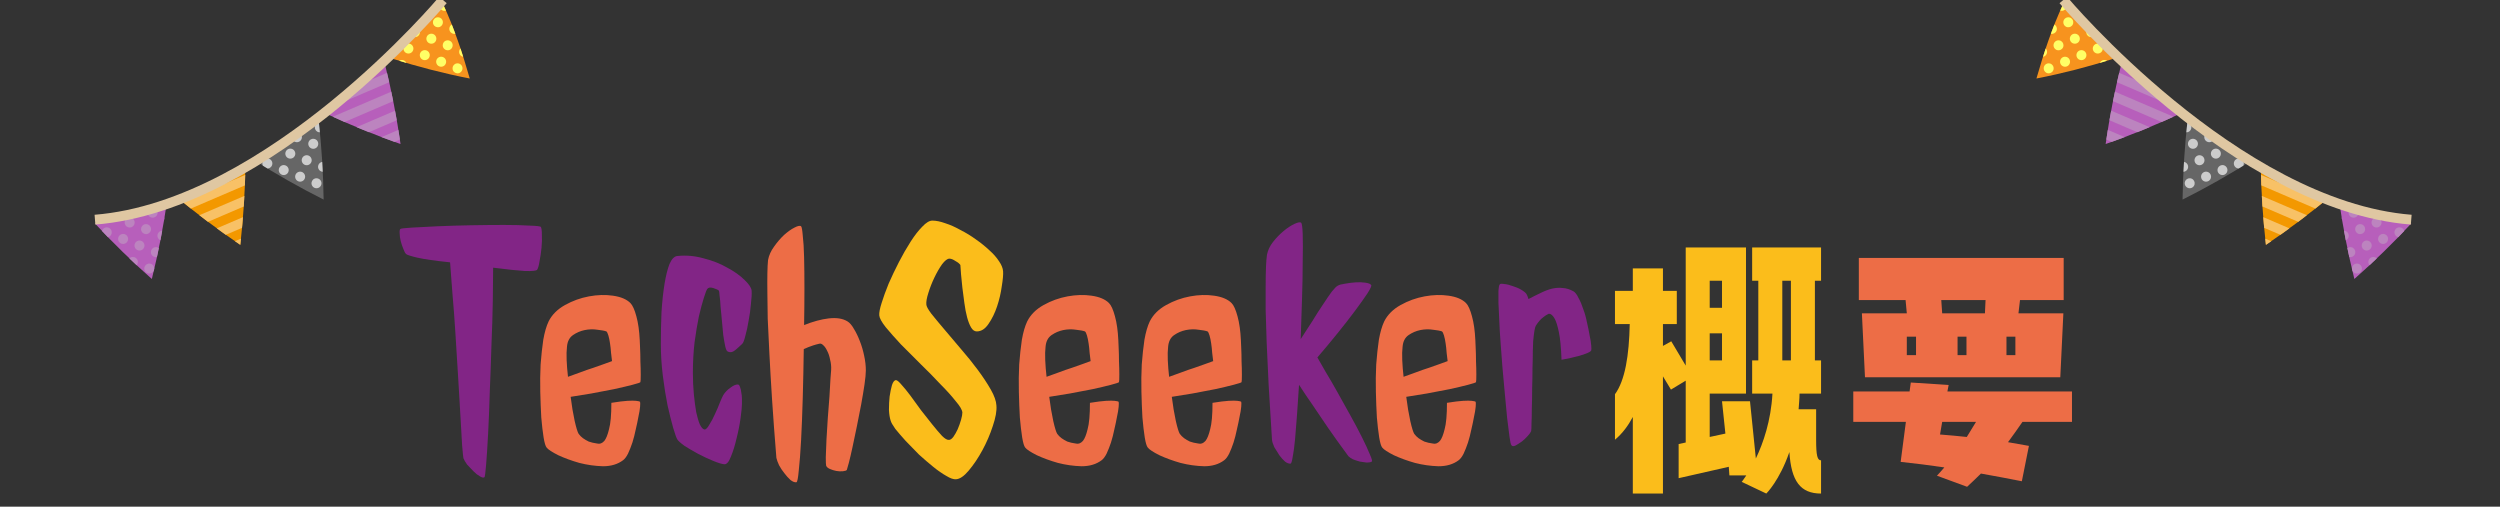 <svg width="375" height="76" viewBox="0 0 375 76" fill="none" xmlns="http://www.w3.org/2000/svg">
<rect x="0" y="0" width="375" height="76" fill="#333333" stroke="none"/>
<g clip-path="url(#clip0_493_660)">
<path d="M279.285 46.997H286.021L285.837 45.013H278.824V38.692H309.552V45.013H303L302.769 46.997H309.505L309.044 56.593H279.747L279.285 46.997ZM291.327 46.997H297.74L297.833 45.013H291.189L291.327 46.997ZM286.021 53.271H287.405V50.503H286.021V53.271ZM293.634 53.271H294.972V50.503H293.634V53.271ZM300.97 53.271H302.308V50.503H300.97V53.271ZM310.797 58.716V63.283H303.369C302.677 64.298 301.939 65.313 301.201 66.328L304.338 66.882L303.277 72.188C301.339 71.819 299.309 71.403 297.141 71.034C296.448 71.726 295.756 72.372 295.064 73.018L290.543 71.357C290.912 70.942 291.281 70.573 291.65 70.112C289.482 69.789 287.267 69.512 285.099 69.281L285.883 63.283H277.993V58.716H286.437L286.621 57.378L292.296 57.747L292.112 58.716H310.797ZM295.018 65.544C295.48 64.76 295.941 64.022 296.402 63.283H291.327L291.004 65.175C292.296 65.267 293.634 65.406 295.018 65.544Z" fill="#ED6D46"/>
<path d="M263.746 42.106H262.823V37.123H273.158V42.106H272.235V54.056H273.158V59.039H269.928C269.928 59.869 269.836 60.654 269.79 61.392H272.42V65.959C272.42 68.359 272.604 69.05 273.158 69.05V74.033C270.067 74.033 268.683 72.188 268.406 67.805C266.929 72.096 264.946 74.033 264.946 74.033L261.255 72.28C261.255 72.28 261.531 71.957 261.947 71.311H259.409L259.317 70.019L251.796 71.727V66.605L252.858 66.375V57.101L250.643 58.439L249.443 56.455V74.033H244.922V62.545C244.23 63.837 243.399 64.99 242.246 65.959V59.131C243.768 57.055 244.368 53.272 244.46 48.612H242.246V43.629H244.922V40.261H249.443V43.629H251.52V48.612H249.443V51.887L250.689 51.195L252.858 54.84V37.123H261.9V59.039H256.456V65.544L258.809 65.037L258.302 60.192H262.5L263.377 68.774C264.484 66.467 265.638 63.145 265.868 59.039H262.823V54.056H263.746V42.106ZM258.302 42.106H256.456V46.166H258.302V42.106ZM268.637 42.106H267.345V54.056H268.637V42.106ZM258.302 49.996H256.456V54.056H258.302V49.996Z" fill="#FBBD1B"/>
<path d="M236.031 43.704C236.298 43.871 236.548 44.205 236.782 44.705C237.049 45.173 237.282 45.723 237.483 46.358C237.716 46.958 237.9 47.609 238.033 48.31C238.2 49.011 238.334 49.662 238.434 50.262C238.567 50.863 238.651 51.38 238.684 51.814C238.718 52.215 238.718 52.465 238.684 52.565C238.617 52.699 238.417 52.832 238.083 52.966C237.783 53.099 237.333 53.249 236.732 53.416C236.131 53.583 235.297 53.767 234.229 53.967C234.162 52.131 234.028 50.746 233.828 49.812C233.628 48.844 233.411 48.16 233.177 47.759C232.91 47.292 232.627 47.058 232.326 47.058C232.026 47.192 231.759 47.359 231.525 47.559C231.292 47.726 231.091 47.909 230.925 48.11C230.724 48.343 230.541 48.594 230.374 48.861C230.307 48.961 230.24 49.194 230.174 49.562C230.107 49.929 230.04 50.479 229.973 51.214C229.973 51.447 229.957 51.931 229.923 52.665C229.923 53.4 229.907 54.251 229.873 55.219C229.873 56.186 229.857 57.204 229.823 58.272C229.823 59.34 229.806 60.342 229.773 61.276C229.773 62.177 229.756 62.945 229.723 63.579C229.723 64.213 229.706 64.58 229.673 64.68C229.606 64.847 229.439 65.081 229.172 65.381C228.905 65.682 228.605 65.965 228.271 66.232C227.937 66.466 227.62 66.666 227.32 66.833C227.02 66.967 226.819 66.95 226.719 66.783C226.619 66.683 226.519 66.249 226.419 65.481C226.319 64.714 226.202 63.779 226.068 62.678C225.968 61.543 225.852 60.308 225.718 58.973C225.585 57.638 225.468 56.353 225.368 55.118C225.267 53.884 225.184 52.782 225.117 51.814C225.051 50.813 225 50.096 224.967 49.662C224.934 49.028 224.9 48.327 224.867 47.559C224.834 46.791 224.8 46.074 224.767 45.406C224.767 44.705 224.767 44.105 224.767 43.604C224.8 43.07 224.867 42.753 224.967 42.653C225.034 42.553 225.251 42.536 225.618 42.603C226.018 42.636 226.436 42.736 226.869 42.903C227.337 43.037 227.771 43.22 228.171 43.454C228.572 43.688 228.839 43.904 228.972 44.105C229.072 44.272 229.172 44.522 229.272 44.856C229.907 44.522 230.507 44.221 231.075 43.955C231.675 43.654 232.243 43.437 232.777 43.304C233.344 43.17 233.895 43.137 234.429 43.203C234.963 43.237 235.497 43.404 236.031 43.704Z" fill="#822586"/>
<path d="M210.537 56.52C211.071 56.32 211.672 56.103 212.339 55.869C213.04 55.602 213.708 55.369 214.342 55.169C214.976 54.935 215.543 54.735 216.044 54.568C216.545 54.401 216.912 54.267 217.145 54.167C217.112 53.8 217.062 53.383 216.995 52.916C216.962 52.415 216.912 51.948 216.845 51.514C216.778 51.047 216.695 50.646 216.595 50.312C216.495 49.979 216.394 49.779 216.294 49.712C216.027 49.612 215.577 49.528 214.943 49.461C214.342 49.361 213.708 49.378 213.04 49.511C212.406 49.645 211.822 49.895 211.288 50.262C210.754 50.63 210.454 51.214 210.387 52.015C210.32 52.549 210.303 53.216 210.337 54.017C210.37 54.818 210.437 55.653 210.537 56.52ZM221.401 57.321C221.367 57.388 220.967 57.522 220.199 57.722C219.432 57.922 218.514 58.139 217.446 58.373C216.378 58.573 215.243 58.79 214.041 59.023C212.84 59.224 211.805 59.391 210.938 59.524C211.104 60.859 211.305 62.06 211.538 63.129C211.772 64.163 211.972 64.814 212.139 65.081C212.306 65.314 212.523 65.531 212.79 65.732C213.024 65.899 213.307 66.066 213.641 66.232C214.008 66.366 214.442 66.466 214.943 66.533C215.31 66.633 215.66 66.499 215.994 66.132C216.261 65.799 216.495 65.214 216.695 64.38C216.928 63.546 217.045 62.227 217.045 60.425C218.08 60.258 218.881 60.158 219.448 60.125C220.049 60.091 220.483 60.091 220.75 60.125C221.084 60.158 221.284 60.208 221.351 60.275C221.384 60.375 221.384 60.625 221.351 61.026C221.317 61.426 221.234 61.927 221.1 62.528C221 63.095 220.867 63.729 220.7 64.43C220.566 65.098 220.399 65.748 220.199 66.382C219.999 66.983 219.782 67.534 219.548 68.035C219.315 68.502 219.064 68.836 218.797 69.036C217.996 69.637 216.995 69.937 215.794 69.937C214.592 69.904 213.407 69.737 212.239 69.436C211.071 69.103 210.02 68.719 209.085 68.285C208.151 67.818 207.567 67.434 207.333 67.133C207.166 66.933 207.016 66.433 206.883 65.632C206.749 64.797 206.632 63.796 206.532 62.628C206.465 61.46 206.415 60.175 206.382 58.773C206.349 57.371 206.365 56.003 206.432 54.668C206.532 53.333 206.666 52.098 206.832 50.963C207.033 49.828 207.3 48.911 207.633 48.21C208.134 47.209 208.952 46.391 210.087 45.757C211.221 45.123 212.423 44.689 213.691 44.455C214.959 44.221 216.161 44.188 217.296 44.355C218.464 44.522 219.331 44.889 219.899 45.456C220.233 45.79 220.533 46.458 220.8 47.459C221.067 48.427 221.234 49.612 221.301 51.013C221.301 51.147 221.317 51.531 221.351 52.165C221.384 52.799 221.401 53.483 221.401 54.217C221.434 54.918 221.451 55.586 221.451 56.22C221.451 56.854 221.434 57.221 221.401 57.321Z" fill="#ED6D46"/>
<path d="M197.609 53.617C197.876 54.084 198.276 54.785 198.81 55.719C199.378 56.654 199.978 57.688 200.613 58.823C201.247 59.958 201.898 61.126 202.565 62.327C203.233 63.529 203.817 64.63 204.317 65.632C204.818 66.633 205.202 67.467 205.469 68.135C205.769 68.802 205.869 69.169 205.769 69.236C205.602 69.336 205.352 69.386 205.018 69.386C204.684 69.353 204.334 69.303 203.967 69.236C203.6 69.136 203.249 69.019 202.915 68.886C202.615 68.719 202.398 68.569 202.265 68.435C201.13 66.9 200.112 65.481 199.211 64.18C198.343 62.878 197.575 61.743 196.908 60.776C196.14 59.674 195.456 58.656 194.855 57.722C194.755 59.29 194.655 60.776 194.555 62.177C194.455 63.579 194.355 64.831 194.255 65.932C194.154 67 194.038 67.868 193.904 68.535C193.804 69.169 193.704 69.503 193.604 69.536C193.337 69.57 193.053 69.47 192.753 69.236C192.452 68.969 192.169 68.652 191.902 68.285C191.635 67.884 191.384 67.484 191.151 67.083C190.95 66.65 190.834 66.282 190.8 65.982C190.6 62.945 190.433 60.225 190.3 57.822C190.2 55.385 190.099 53.233 189.999 51.364C189.933 49.495 189.882 47.876 189.849 46.508C189.849 45.106 189.849 43.921 189.849 42.953C189.849 40.65 189.916 39.065 190.049 38.197C190.183 37.53 190.483 36.896 190.951 36.295C191.451 35.661 191.985 35.11 192.552 34.643C193.12 34.176 193.654 33.825 194.154 33.592C194.655 33.358 194.989 33.291 195.156 33.391C195.289 33.491 195.373 34.075 195.406 35.143C195.439 36.211 195.439 37.58 195.406 39.249C195.406 40.884 195.373 42.72 195.306 44.755C195.239 46.791 195.172 48.827 195.106 50.863C195.706 49.962 196.291 49.061 196.858 48.16C197.425 47.225 197.959 46.391 198.46 45.657C198.96 44.889 199.394 44.255 199.762 43.754C200.162 43.254 200.462 42.953 200.663 42.853C200.896 42.72 201.263 42.619 201.764 42.553C202.298 42.453 202.832 42.386 203.366 42.352C203.9 42.319 204.384 42.336 204.818 42.403C205.285 42.469 205.569 42.586 205.669 42.753C205.769 42.853 205.585 43.27 205.118 44.005C204.651 44.705 204.034 45.573 203.266 46.608C202.498 47.642 201.614 48.777 200.613 50.012C199.611 51.247 198.61 52.448 197.609 53.617Z" fill="#822586"/>
<path d="M175.369 56.52C175.903 56.32 176.504 56.103 177.171 55.869C177.872 55.602 178.54 55.369 179.174 55.169C179.808 54.935 180.375 54.735 180.876 54.568C181.377 54.401 181.744 54.267 181.977 54.167C181.944 53.8 181.894 53.383 181.827 52.916C181.794 52.415 181.744 51.948 181.677 51.514C181.61 51.047 181.527 50.646 181.427 50.312C181.327 49.979 181.226 49.779 181.126 49.712C180.859 49.612 180.409 49.528 179.775 49.461C179.174 49.361 178.54 49.378 177.872 49.511C177.238 49.645 176.654 49.895 176.12 50.262C175.586 50.63 175.286 51.214 175.219 52.015C175.152 52.549 175.136 53.216 175.169 54.017C175.202 54.818 175.269 55.653 175.369 56.52ZM186.233 57.321C186.199 57.388 185.799 57.522 185.031 57.722C184.264 57.922 183.346 58.139 182.278 58.373C181.21 58.573 180.075 58.79 178.874 59.023C177.672 59.224 176.637 59.391 175.77 59.524C175.937 60.859 176.137 62.06 176.37 63.129C176.604 64.163 176.804 64.814 176.971 65.081C177.138 65.314 177.355 65.531 177.622 65.732C177.856 65.899 178.139 66.066 178.473 66.232C178.84 66.366 179.274 66.466 179.775 66.533C180.142 66.633 180.492 66.499 180.826 66.132C181.093 65.799 181.327 65.214 181.527 64.38C181.76 63.546 181.877 62.227 181.877 60.425C182.912 60.258 183.713 60.158 184.28 60.125C184.881 60.091 185.315 60.091 185.582 60.125C185.916 60.158 186.116 60.208 186.183 60.275C186.216 60.375 186.216 60.625 186.183 61.026C186.149 61.426 186.066 61.927 185.932 62.528C185.832 63.095 185.699 63.729 185.532 64.43C185.398 65.098 185.231 65.748 185.031 66.382C184.831 66.983 184.614 67.534 184.38 68.035C184.147 68.502 183.896 68.836 183.629 69.036C182.828 69.637 181.827 69.937 180.626 69.937C179.424 69.904 178.239 69.737 177.071 69.436C175.903 69.103 174.852 68.719 173.917 68.285C172.983 67.818 172.399 67.434 172.165 67.133C171.998 66.933 171.848 66.433 171.715 65.632C171.581 64.797 171.464 63.796 171.364 62.628C171.297 61.46 171.247 60.175 171.214 58.773C171.181 57.371 171.197 56.003 171.264 54.668C171.364 53.333 171.498 52.098 171.665 50.963C171.865 49.828 172.132 48.911 172.466 48.21C172.966 47.209 173.784 46.391 174.919 45.757C176.053 45.123 177.255 44.689 178.523 44.455C179.791 44.221 180.993 44.188 182.128 44.355C183.296 44.522 184.163 44.889 184.731 45.456C185.065 45.79 185.365 46.458 185.632 47.459C185.899 48.427 186.066 49.612 186.133 51.013C186.133 51.147 186.149 51.531 186.183 52.165C186.216 52.799 186.233 53.483 186.233 54.217C186.266 54.918 186.283 55.586 186.283 56.22C186.283 56.854 186.266 57.221 186.233 57.321Z" fill="#ED6D46"/>
<path d="M156.984 56.52C157.518 56.32 158.119 56.103 158.786 55.869C159.487 55.602 160.155 55.369 160.789 55.169C161.423 54.935 161.99 54.735 162.491 54.568C162.992 54.401 163.359 54.267 163.592 54.167C163.559 53.8 163.509 53.383 163.442 52.916C163.409 52.415 163.359 51.948 163.292 51.514C163.225 51.047 163.142 50.646 163.042 50.312C162.942 49.979 162.841 49.779 162.741 49.712C162.474 49.612 162.024 49.528 161.39 49.461C160.789 49.361 160.155 49.378 159.487 49.511C158.853 49.645 158.269 49.895 157.735 50.262C157.201 50.63 156.901 51.214 156.834 52.015C156.767 52.549 156.751 53.216 156.784 54.017C156.817 54.818 156.884 55.653 156.984 56.52ZM167.848 57.321C167.814 57.388 167.414 57.522 166.646 57.722C165.879 57.922 164.961 58.139 163.893 58.373C162.825 58.573 161.69 58.79 160.489 59.023C159.287 59.224 158.252 59.391 157.385 59.524C157.552 60.859 157.752 62.06 157.985 63.129C158.219 64.163 158.419 64.814 158.586 65.081C158.753 65.314 158.97 65.531 159.237 65.732C159.471 65.899 159.754 66.066 160.088 66.232C160.455 66.366 160.889 66.466 161.39 66.533C161.757 66.633 162.107 66.499 162.441 66.132C162.708 65.799 162.942 65.214 163.142 64.38C163.375 63.546 163.492 62.227 163.492 60.425C164.527 60.258 165.328 60.158 165.895 60.125C166.496 60.091 166.93 60.091 167.197 60.125C167.531 60.158 167.731 60.208 167.798 60.275C167.831 60.375 167.831 60.625 167.798 61.026C167.764 61.426 167.681 61.927 167.547 62.528C167.447 63.095 167.314 63.729 167.147 64.43C167.013 65.098 166.846 65.748 166.646 66.382C166.446 66.983 166.229 67.534 165.995 68.035C165.762 68.502 165.511 68.836 165.244 69.036C164.443 69.637 163.442 69.937 162.241 69.937C161.039 69.904 159.854 69.737 158.686 69.436C157.518 69.103 156.467 68.719 155.532 68.285C154.598 67.818 154.014 67.434 153.78 67.133C153.613 66.933 153.463 66.433 153.33 65.632C153.196 64.797 153.079 63.796 152.979 62.628C152.912 61.46 152.862 60.175 152.829 58.773C152.796 57.371 152.812 56.003 152.879 54.668C152.979 53.333 153.113 52.098 153.28 50.963C153.48 49.828 153.747 48.911 154.081 48.21C154.581 47.209 155.399 46.391 156.534 45.757C157.668 45.123 158.87 44.689 160.138 44.455C161.406 44.221 162.608 44.188 163.743 44.355C164.911 44.522 165.778 44.889 166.346 45.456C166.68 45.79 166.98 46.458 167.247 47.459C167.514 48.427 167.681 49.612 167.748 51.013C167.748 51.147 167.764 51.531 167.798 52.165C167.831 52.799 167.848 53.483 167.848 54.217C167.881 54.918 167.898 55.586 167.898 56.22C167.898 56.854 167.881 57.221 167.848 57.321Z" fill="#ED6D46"/>
<path d="M150.464 40.7C150.497 41.201 150.431 41.952 150.264 42.953C150.13 43.954 149.897 44.956 149.563 45.957C149.229 46.958 148.795 47.843 148.261 48.61C147.761 49.344 147.177 49.712 146.509 49.712C146.175 49.712 145.892 49.511 145.658 49.111C145.424 48.71 145.224 48.193 145.057 47.559C144.89 46.925 144.757 46.224 144.657 45.456C144.557 44.655 144.457 43.888 144.356 43.153C144.29 42.419 144.223 41.752 144.156 41.151C144.123 40.517 144.089 40.05 144.056 39.749C143.923 39.549 143.672 39.349 143.305 39.148C142.971 38.915 142.671 38.798 142.404 38.798C142.104 38.798 141.736 39.082 141.303 39.649C140.902 40.216 140.518 40.884 140.151 41.651C139.784 42.419 139.484 43.187 139.25 43.954C139.016 44.689 138.916 45.256 138.95 45.657C138.95 45.923 139.2 46.391 139.701 47.058C140.235 47.726 140.885 48.51 141.653 49.411C142.421 50.312 143.255 51.297 144.156 52.365C145.057 53.4 145.892 54.434 146.659 55.469C147.427 56.503 148.078 57.488 148.612 58.422C149.146 59.357 149.429 60.158 149.463 60.825C149.53 61.627 149.346 62.661 148.912 63.929C148.512 65.164 147.994 66.366 147.36 67.534C146.726 68.702 146.042 69.72 145.308 70.588C144.607 71.422 143.973 71.856 143.405 71.889C143.038 71.923 142.554 71.756 141.953 71.389C141.353 71.055 140.702 70.604 140.001 70.037C139.3 69.47 138.583 68.852 137.848 68.185C137.147 67.484 136.48 66.8 135.846 66.132C135.245 65.465 134.728 64.864 134.294 64.33C133.893 63.763 133.66 63.345 133.593 63.078C133.459 62.678 133.376 62.144 133.343 61.476C133.343 60.775 133.376 60.108 133.443 59.474C133.543 58.806 133.66 58.239 133.793 57.772C133.96 57.271 134.16 57.021 134.394 57.021C134.561 57.021 134.828 57.238 135.195 57.672C135.595 58.105 136.046 58.656 136.547 59.324C137.047 59.991 137.581 60.725 138.149 61.526C138.749 62.294 139.317 63.011 139.851 63.679C140.385 64.347 140.869 64.914 141.303 65.381C141.736 65.815 142.087 66.015 142.354 65.982C142.554 65.982 142.771 65.832 143.005 65.531C143.238 65.198 143.455 64.814 143.656 64.38C143.856 63.913 144.023 63.445 144.156 62.978C144.29 62.511 144.356 62.144 144.356 61.877C144.323 61.476 143.989 60.909 143.355 60.175C142.754 59.407 141.987 58.556 141.052 57.621C140.151 56.654 139.167 55.652 138.099 54.618C137.064 53.583 136.079 52.599 135.145 51.664C134.244 50.696 133.476 49.828 132.842 49.061C132.241 48.293 131.924 47.709 131.891 47.309C131.857 46.908 131.974 46.291 132.241 45.456C132.508 44.589 132.859 43.621 133.293 42.553C133.76 41.485 134.277 40.4 134.845 39.299C135.412 38.197 135.996 37.179 136.597 36.245C137.197 35.31 137.782 34.559 138.349 33.992C138.916 33.391 139.417 33.091 139.851 33.091C140.418 33.091 141.069 33.224 141.803 33.491C142.537 33.725 143.288 34.059 144.056 34.493C144.857 34.893 145.625 35.36 146.359 35.894C147.127 36.428 147.811 36.979 148.411 37.546C149.012 38.08 149.496 38.631 149.863 39.199C150.23 39.733 150.431 40.233 150.464 40.7Z" fill="#FBBD1B"/>
<path d="M127.123 48.21C127.456 48.41 127.774 48.777 128.074 49.311C128.408 49.845 128.708 50.463 128.975 51.163C129.242 51.831 129.459 52.565 129.626 53.366C129.793 54.134 129.876 54.868 129.876 55.569C129.876 56.036 129.809 56.737 129.676 57.672C129.542 58.573 129.376 59.574 129.175 60.675C128.975 61.743 128.758 62.845 128.524 63.98C128.291 65.114 128.074 66.149 127.874 67.083C127.673 68.018 127.49 68.802 127.323 69.436C127.156 70.07 127.056 70.421 127.023 70.488C126.956 70.588 126.756 70.654 126.422 70.688C126.121 70.721 125.788 70.705 125.421 70.638C125.087 70.571 124.77 70.471 124.469 70.338C124.169 70.204 123.985 70.037 123.919 69.837C123.885 69.703 123.869 69.286 123.869 68.585C123.902 67.851 123.935 66.983 123.969 65.982C124.036 64.981 124.102 63.896 124.169 62.728C124.269 61.56 124.353 60.475 124.419 59.474C124.486 58.439 124.536 57.555 124.57 56.821C124.636 56.086 124.67 55.652 124.67 55.519C124.703 54.985 124.653 54.468 124.519 53.967C124.419 53.433 124.269 52.982 124.069 52.615C123.902 52.248 123.702 51.965 123.468 51.764C123.268 51.564 123.068 51.497 122.867 51.564C122.567 51.631 122.267 51.714 121.966 51.814C121.699 51.914 121.466 51.998 121.265 52.065C120.998 52.165 120.765 52.265 120.565 52.365C120.531 54.835 120.481 57.255 120.414 59.624C120.348 61.994 120.264 64.13 120.164 66.032C120.064 67.901 119.947 69.42 119.814 70.588C119.713 71.722 119.597 72.307 119.463 72.34C119.196 72.373 118.896 72.257 118.562 71.99C118.262 71.722 117.961 71.389 117.661 70.988C117.361 70.621 117.094 70.221 116.86 69.787C116.66 69.353 116.526 68.986 116.459 68.685C116.192 65.415 115.975 62.494 115.809 59.925C115.642 57.321 115.508 55.018 115.408 53.016C115.308 51.013 115.225 49.278 115.158 47.809C115.124 46.341 115.108 45.089 115.108 44.055C115.074 41.618 115.108 39.933 115.208 38.998C115.341 38.297 115.642 37.63 116.109 36.996C116.576 36.328 117.077 35.744 117.611 35.244C118.178 34.743 118.696 34.376 119.163 34.142C119.663 33.875 119.997 33.809 120.164 33.942C120.264 34.042 120.348 34.509 120.414 35.344C120.514 36.145 120.581 37.229 120.615 38.598C120.648 39.933 120.665 41.485 120.665 43.254C120.665 44.989 120.648 46.825 120.615 48.761C121.95 48.227 123.184 47.893 124.319 47.759C125.487 47.626 126.422 47.776 127.123 48.21Z" fill="#ED6D46"/>
<path d="M107.837 43.604C107.703 43.471 107.419 43.337 106.986 43.204C106.552 43.07 106.251 43.12 106.084 43.354C105.984 43.487 105.817 43.921 105.584 44.656C105.35 45.39 105.1 46.324 104.833 47.459C104.599 48.594 104.382 49.895 104.182 51.364C104.015 52.832 103.932 54.351 103.932 55.919C103.932 57.054 103.982 58.139 104.082 59.174C104.182 60.175 104.299 61.059 104.432 61.827C104.599 62.594 104.783 63.212 104.983 63.679C105.217 64.147 105.45 64.397 105.684 64.43C105.884 64.43 106.118 64.197 106.385 63.729C106.685 63.262 106.969 62.728 107.236 62.127C107.536 61.493 107.787 60.909 107.987 60.375C108.22 59.808 108.387 59.441 108.487 59.274C108.754 58.84 109.105 58.473 109.539 58.172C109.973 57.839 110.34 57.672 110.64 57.672C110.807 57.672 110.924 57.788 110.991 58.022C111.091 58.256 111.157 58.539 111.191 58.873C111.258 59.174 111.291 59.491 111.291 59.824C111.291 60.158 111.291 60.425 111.291 60.625C111.291 60.992 111.224 61.677 111.091 62.678C110.957 63.679 110.757 64.697 110.49 65.732C110.256 66.766 109.973 67.684 109.639 68.485C109.338 69.286 109.005 69.67 108.638 69.637C108.27 69.603 107.72 69.436 106.986 69.136C106.251 68.836 105.5 68.485 104.733 68.085C103.998 67.684 103.314 67.284 102.68 66.883C102.079 66.449 101.712 66.116 101.579 65.882C101.445 65.648 101.245 65.081 100.978 64.18C100.711 63.245 100.427 62.111 100.127 60.776C99.86 59.441 99.626 57.972 99.426 56.37C99.226 54.768 99.126 53.166 99.126 51.564C99.126 49.962 99.159 48.377 99.226 46.808C99.326 45.239 99.476 43.838 99.676 42.603C99.877 41.368 100.127 40.367 100.427 39.599C100.761 38.831 101.162 38.431 101.629 38.398C102.93 38.264 104.232 38.381 105.534 38.748C106.869 39.082 108.054 39.549 109.088 40.15C110.156 40.717 111.024 41.335 111.691 42.002C112.359 42.636 112.709 43.17 112.743 43.604C112.776 44.071 112.743 44.722 112.643 45.557C112.576 46.391 112.459 47.242 112.292 48.11C112.159 48.944 111.992 49.712 111.792 50.413C111.625 51.08 111.474 51.464 111.341 51.564C111.041 51.864 110.69 52.181 110.29 52.515C109.889 52.849 109.505 52.916 109.138 52.715C109.005 52.649 108.888 52.398 108.788 51.965C108.688 51.497 108.588 50.93 108.487 50.263C108.421 49.595 108.354 48.877 108.287 48.11C108.22 47.342 108.154 46.641 108.087 46.007C108.054 45.34 108.003 44.789 107.937 44.355C107.903 43.888 107.87 43.638 107.837 43.604Z" fill="#822586"/>
<path d="M85.197 56.52C85.731 56.32 86.331 56.103 86.999 55.869C87.7 55.602 88.367 55.369 89.001 55.169C89.635 54.935 90.203 54.735 90.703 54.568C91.204 54.401 91.571 54.267 91.805 54.167C91.771 53.8 91.721 53.383 91.655 52.916C91.621 52.415 91.571 51.948 91.504 51.514C91.438 51.047 91.354 50.646 91.254 50.312C91.154 49.979 91.054 49.779 90.954 49.712C90.687 49.612 90.236 49.528 89.602 49.461C89.001 49.361 88.367 49.378 87.7 49.511C87.066 49.645 86.481 49.895 85.948 50.262C85.413 50.63 85.113 51.214 85.046 52.015C84.98 52.549 84.963 53.216 84.996 54.017C85.03 54.818 85.096 55.653 85.197 56.52ZM96.06 57.321C96.027 57.388 95.626 57.522 94.859 57.722C94.091 57.922 93.173 58.139 92.105 58.373C91.037 58.573 89.902 58.79 88.701 59.023C87.499 59.224 86.465 59.391 85.597 59.524C85.764 60.859 85.964 62.06 86.198 63.129C86.431 64.163 86.632 64.814 86.799 65.081C86.965 65.314 87.182 65.531 87.449 65.732C87.683 65.899 87.967 66.066 88.3 66.232C88.668 66.366 89.101 66.466 89.602 66.533C89.969 66.633 90.32 66.499 90.653 66.132C90.92 65.799 91.154 65.214 91.354 64.38C91.588 63.546 91.705 62.227 91.705 60.425C92.739 60.258 93.54 60.158 94.108 60.125C94.708 60.091 95.142 60.091 95.409 60.125C95.743 60.158 95.943 60.208 96.01 60.275C96.043 60.375 96.043 60.625 96.01 61.026C95.977 61.426 95.893 61.927 95.76 62.528C95.66 63.095 95.526 63.729 95.359 64.43C95.226 65.098 95.059 65.748 94.859 66.382C94.658 66.983 94.441 67.534 94.208 68.035C93.974 68.502 93.724 68.836 93.457 69.036C92.656 69.637 91.655 69.937 90.453 69.937C89.252 69.904 88.067 69.737 86.899 69.436C85.731 69.103 84.679 68.719 83.745 68.285C82.81 67.818 82.226 67.434 81.993 67.133C81.826 66.933 81.675 66.433 81.542 65.632C81.409 64.797 81.292 63.796 81.192 62.628C81.125 61.46 81.075 60.175 81.041 58.773C81.008 57.371 81.025 56.003 81.091 54.668C81.192 53.333 81.325 52.098 81.492 50.963C81.692 49.828 81.959 48.911 82.293 48.21C82.793 47.209 83.611 46.391 84.746 45.757C85.881 45.123 87.082 44.689 88.35 44.455C89.619 44.221 90.82 44.188 91.955 44.355C93.123 44.522 93.991 44.889 94.558 45.456C94.892 45.79 95.192 46.458 95.459 47.459C95.726 48.427 95.893 49.612 95.96 51.013C95.96 51.147 95.977 51.531 96.01 52.165C96.043 52.799 96.06 53.483 96.06 54.217C96.094 54.918 96.11 55.586 96.11 56.22C96.11 56.854 96.094 57.221 96.06 57.321Z" fill="#ED6D46"/>
<path d="M81.129 34.042C81.23 34.209 81.28 34.593 81.28 35.194C81.313 35.794 81.296 36.445 81.23 37.146C81.163 37.847 81.063 38.531 80.929 39.199C80.829 39.833 80.712 40.25 80.579 40.45C80.479 40.617 79.861 40.684 78.726 40.65C77.625 40.584 76.04 40.417 73.971 40.15C73.971 41.451 73.954 43.12 73.92 45.156C73.887 47.192 73.82 49.378 73.72 51.714C73.653 54.017 73.57 56.337 73.47 58.673C73.403 61.009 73.32 63.128 73.219 65.031C73.119 66.933 73.019 68.485 72.919 69.687C72.819 70.888 72.736 71.522 72.669 71.589C72.535 71.689 72.302 71.639 71.968 71.439C71.668 71.272 71.35 71.022 71.017 70.688C70.683 70.354 70.366 70.02 70.066 69.687C69.799 69.32 69.615 69.002 69.515 68.735C69.481 68.602 69.415 67.951 69.315 66.783C69.248 65.615 69.165 64.146 69.064 62.377C68.964 60.609 68.847 58.639 68.714 56.47C68.58 54.301 68.447 52.148 68.313 50.012C68.18 47.876 68.03 45.873 67.863 44.005C67.729 42.136 67.612 40.584 67.512 39.349C65.243 39.115 63.608 38.882 62.606 38.648C61.605 38.414 61.038 38.231 60.904 38.097C60.771 37.964 60.637 37.713 60.504 37.346C60.337 36.946 60.203 36.545 60.103 36.145C60.003 35.744 59.953 35.377 59.953 35.043C59.92 34.676 59.953 34.443 60.053 34.342C60.12 34.276 60.687 34.209 61.755 34.142C62.79 34.075 64.075 34.009 65.61 33.942C67.145 33.875 68.797 33.825 70.566 33.792C72.368 33.758 74.037 33.742 75.573 33.742C77.108 33.742 78.393 33.775 79.427 33.842C80.495 33.875 81.063 33.942 81.129 34.042Z" fill="#822586"/>
<path d="M305.465 11.777C309.421 11.006 313.262 10.004 316.998 8.822C314.316 6.237 311.762 3.518 309.493 0.572C307.809 4.168 306.567 7.943 305.465 11.777Z" fill="#F7931E"/>
<path d="M315.848 21.604C319.64 20.274 323.319 18.773 326.872 17.114C323.821 14.874 320.896 12.46 318.126 9.891C317.178 13.703 316.42 17.614 315.848 21.604Z" fill="#B75FBB"/>
<path d="M327.383 29.939C330.973 28.132 334.428 26.176 337.743 24.071C334.429 22.243 331.224 20.217 328.137 18.026C327.695 21.933 327.443 25.909 327.384 29.939H327.383Z" fill="#666666"/>
<path d="M339.885 36.726C343.218 34.468 346.393 32.083 349.409 29.573C345.901 28.183 342.443 26.592 339.113 24.813C339.172 28.798 339.435 32.762 339.885 36.726Z" fill="#F39800"/>
<path d="M353.156 41.845C356.135 39.212 358.985 36.434 361.686 33.524C358.033 32.607 354.386 31.459 350.863 30.132C351.427 34.02 352.186 37.941 353.154 41.845H353.156Z" fill="#B75FBB"/>
<path d="M320.743 15.252L317.241 13.751C317.141 14.223 317.043 14.698 316.949 15.173L320.187 16.561L320.297 16.607L324.247 18.301C324.84 18.042 325.428 17.778 326.014 17.511L320.854 15.299L320.745 15.252H320.743Z" fill="#BC84BF"/>
<path d="M321.41 13.991L324.507 15.318C323.171 14.275 321.863 13.197 320.583 12.088L317.877 10.928C317.766 11.395 317.657 11.864 317.551 12.334L321.302 13.943L321.411 13.989L321.41 13.991Z" fill="#BC84BF"/>
<path d="M318.516 20.486L316.174 19.482C316.097 19.963 316.022 20.448 315.949 20.933L316.76 21.281C317.41 21.048 318.056 20.809 318.699 20.566L318.625 20.534L318.516 20.488V20.486Z" fill="#BC84BF"/>
<path d="M319.632 17.869L316.676 16.602C316.587 17.079 316.502 17.559 316.418 18.039L319.075 19.179L319.184 19.225L320.594 19.829C321.213 19.582 321.829 19.33 322.443 19.074L319.742 17.915L319.632 17.869Z" fill="#BC84BF"/>
<path d="M339.887 36.727C340.154 36.545 340.42 36.362 340.687 36.18L339.785 35.794C339.818 36.105 339.852 36.415 339.887 36.727Z" fill="#F8C166"/>
<path d="M339.368 30.974L344.731 33.274C345.167 32.947 345.601 32.616 346.031 32.284L339.273 29.386C339.302 29.916 339.334 30.445 339.368 30.974Z" fill="#F8C166"/>
<path d="M339.626 34.178L342.061 35.222C342.514 34.901 342.962 34.579 343.409 34.253L339.488 32.571C339.531 33.107 339.577 33.643 339.628 34.178H339.626Z" fill="#F8C166"/>
<path d="M339.197 27.806L347.306 31.284C347.728 30.95 348.146 30.613 348.561 30.275L339.145 26.237C339.159 26.76 339.176 27.283 339.197 27.806Z" fill="#F8C166"/>
<path d="M315.949 9.057C315.925 9.047 315.901 9.038 315.877 9.03C315.83 9.014 315.781 9.004 315.731 9C315.438 8.969 315.147 9.116 315.001 9.383C314.99 9.402 314.981 9.422 314.973 9.441C315.335 9.335 315.698 9.225 316.059 9.114C316.047 9.106 316.034 9.096 316.02 9.089C315.998 9.076 315.975 9.065 315.952 9.055L315.949 9.057Z" fill="#FFFF66"/>
<path d="M312.508 7.58C312.128 7.417 311.687 7.595 311.526 7.976C311.362 8.358 311.54 8.8 311.92 8.962C312.3 9.124 312.741 8.947 312.902 8.566C313.065 8.184 312.888 7.743 312.508 7.58Z" fill="#FFFF66"/>
<path d="M310.051 8.569C309.67 8.405 309.23 8.583 309.068 8.964C308.905 9.346 309.083 9.788 309.463 9.95C309.843 10.114 310.284 9.936 310.445 9.554C310.608 9.173 310.431 8.731 310.051 8.569Z" fill="#FFFF66"/>
<path d="M311.519 5.115C311.139 4.951 310.699 5.129 310.537 5.511C310.374 5.892 310.551 6.334 310.932 6.496C311.312 6.66 311.752 6.482 311.914 6.101C312.077 5.719 311.9 5.277 311.519 5.115Z" fill="#FFFF66"/>
<path d="M314.696 6.531C314.395 6.52 314.104 6.692 313.979 6.986C313.815 7.367 313.993 7.809 314.373 7.971C314.753 8.135 315.194 7.957 315.355 7.576C315.398 7.474 315.417 7.367 315.415 7.263C315.175 7.019 314.935 6.776 314.696 6.53V6.531Z" fill="#FFFF66"/>
<path d="M313.387 5.508C313.513 5.562 313.644 5.578 313.769 5.562C313.493 5.268 313.218 4.972 312.947 4.675C312.882 5.015 313.058 5.366 313.387 5.508Z" fill="#FFFF66"/>
<path d="M309.494 0.572C309.335 0.911 309.182 1.251 309.031 1.593C309.394 1.707 309.79 1.529 309.942 1.171C309.944 1.167 309.945 1.16 309.948 1.156C309.796 0.963 309.644 0.769 309.494 0.574V0.572Z" fill="#FFFF66"/>
<path d="M309.2 6.178C309.179 6.164 309.158 6.151 309.136 6.139C309.114 6.126 309.092 6.115 309.068 6.105C309.044 6.096 309.021 6.086 308.997 6.078C308.731 5.996 308.447 6.069 308.255 6.255C308.186 6.323 308.127 6.406 308.088 6.501C308.046 6.596 308.027 6.695 308.027 6.793C308.027 7.062 308.17 7.318 308.412 7.453C308.434 7.466 308.457 7.477 308.48 7.486C308.504 7.496 308.528 7.506 308.552 7.513C308.575 7.521 308.601 7.528 308.625 7.533C308.965 7.602 309.32 7.424 309.463 7.091C309.605 6.757 309.486 6.377 309.201 6.178H309.2Z" fill="#FFFF66"/>
<path d="M306.858 7.269C306.719 7.685 306.582 8.103 306.449 8.523C306.688 8.478 306.901 8.319 307.002 8.079C307.122 7.795 307.056 7.478 306.858 7.269Z" fill="#FFFF66"/>
<path d="M308.158 3.681C307.976 4.141 307.8 4.601 307.629 5.066C307.971 5.139 308.328 4.961 308.472 4.625C308.622 4.272 308.481 3.869 308.158 3.681Z" fill="#FFFF66"/>
<path d="M310.668 2.724C310.648 2.71 310.627 2.697 310.605 2.684C310.583 2.672 310.561 2.661 310.537 2.651C310.513 2.642 310.489 2.632 310.466 2.624C310.199 2.541 309.916 2.615 309.724 2.801C309.689 2.834 309.658 2.872 309.629 2.913C309.601 2.955 309.577 2.999 309.556 3.047C309.515 3.142 309.496 3.241 309.496 3.339C309.496 3.608 309.639 3.864 309.881 3.999C309.903 4.012 309.925 4.023 309.949 4.032C309.973 4.042 309.997 4.051 310.02 4.059C310.044 4.067 310.07 4.074 310.093 4.078C310.434 4.148 310.789 3.972 310.931 3.638C310.952 3.59 310.966 3.541 310.977 3.494C311.037 3.199 310.916 2.897 310.67 2.726L310.668 2.724Z" fill="#FFFF66"/>
<path d="M307.727 9.632C307.706 9.618 307.686 9.605 307.664 9.592C307.641 9.579 307.619 9.568 307.595 9.559C307.572 9.549 307.548 9.54 307.524 9.532C307.258 9.449 306.974 9.522 306.783 9.708C306.748 9.742 306.716 9.78 306.688 9.821C306.659 9.862 306.635 9.907 306.615 9.955C306.574 10.05 306.555 10.149 306.555 10.247C306.555 10.516 306.697 10.772 306.94 10.907C306.962 10.919 306.984 10.931 307.008 10.94C307.032 10.95 307.055 10.959 307.079 10.967C307.103 10.975 307.128 10.981 307.152 10.986C307.493 11.056 307.847 10.88 307.99 10.546C308.011 10.498 308.025 10.449 308.036 10.401C308.096 10.107 307.974 9.805 307.729 9.634L307.727 9.632Z" fill="#FFFF66"/>
<path d="M336.117 23.83C335.737 23.667 335.296 23.845 335.135 24.226C334.972 24.608 335.149 25.049 335.529 25.212C335.621 25.251 335.716 25.27 335.811 25.272C336.039 25.134 336.268 24.994 336.494 24.854C336.5 24.841 336.507 24.83 336.513 24.816C336.676 24.434 336.499 23.992 336.119 23.83H336.117Z" fill="#CCCCCC"/>
<path d="M333.998 25.103C333.959 25.042 333.911 24.987 333.856 24.939C333.8 24.891 333.735 24.852 333.664 24.82C333.569 24.778 333.471 24.759 333.372 24.759C333.227 24.759 333.084 24.801 332.964 24.88C332.843 24.958 332.742 25.072 332.682 25.215C332.621 25.358 332.607 25.509 332.634 25.653C332.661 25.794 332.729 25.927 332.831 26.032C332.899 26.102 332.981 26.161 333.075 26.201C333.146 26.231 333.219 26.25 333.292 26.258C333.364 26.266 333.437 26.263 333.509 26.249C333.745 26.203 333.955 26.044 334.057 25.805C334.158 25.567 334.128 25.305 333.997 25.103H333.998Z" fill="#CCCCCC"/>
<path d="M334.298 22.577C334.366 22.647 334.448 22.706 334.542 22.745C334.613 22.776 334.686 22.795 334.759 22.802C334.831 22.811 334.904 22.807 334.976 22.793C335.083 22.772 335.186 22.726 335.275 22.661C334.879 22.427 334.486 22.191 334.093 21.952C334.082 22.035 334.084 22.117 334.098 22.197C334.125 22.338 334.193 22.472 334.294 22.577H334.298Z" fill="#CCCCCC"/>
<path d="M332.128 20.722C331.738 20.473 331.352 20.22 330.965 19.964C330.894 20.015 330.829 20.077 330.778 20.151C330.75 20.193 330.726 20.237 330.705 20.285C330.542 20.666 330.719 21.108 331.1 21.27C331.48 21.433 331.92 21.256 332.082 20.875C332.102 20.827 332.117 20.778 332.128 20.73C332.128 20.727 332.128 20.725 332.128 20.722Z" fill="#CCCCCC"/>
<path d="M328.439 18.532C328.401 18.5 328.361 18.471 328.317 18.446C328.295 18.433 328.272 18.422 328.249 18.412C328.225 18.403 328.201 18.393 328.177 18.385C328.152 18.377 328.128 18.371 328.103 18.366C328.049 18.86 327.997 19.357 327.949 19.854C328.242 19.857 328.523 19.686 328.645 19.398C328.665 19.35 328.68 19.301 328.691 19.253C328.746 18.985 328.648 18.706 328.442 18.532H328.439Z" fill="#CCCCCC"/>
<path d="M330.219 23.343C329.838 23.179 329.398 23.357 329.236 23.739C329.073 24.12 329.251 24.562 329.631 24.724C330.011 24.887 330.452 24.71 330.613 24.329C330.775 23.947 330.599 23.505 330.219 23.343Z" fill="#CCCCCC"/>
<path d="M327.765 24.334C327.711 24.31 327.656 24.295 327.6 24.284C327.57 24.78 327.543 25.276 327.52 25.772C327.792 25.754 328.045 25.587 328.16 25.319C328.323 24.938 328.145 24.496 327.765 24.334Z" fill="#CCCCCC"/>
<path d="M331.203 25.808C330.823 25.645 330.382 25.823 330.221 26.204C330.058 26.586 330.235 27.028 330.615 27.19C330.995 27.353 331.436 27.175 331.597 26.794C331.761 26.412 331.583 25.971 331.203 25.808Z" fill="#CCCCCC"/>
<path d="M329.234 20.878C328.854 20.714 328.414 20.892 328.252 21.274C328.089 21.655 328.266 22.097 328.647 22.259C329.027 22.423 329.467 22.245 329.629 21.863C329.792 21.482 329.614 21.04 329.234 20.878Z" fill="#CCCCCC"/>
<path d="M332.676 22.355C332.295 22.191 331.855 22.369 331.693 22.751C331.53 23.132 331.708 23.574 332.088 23.736C332.468 23.9 332.909 23.722 333.07 23.34C333.233 22.959 333.056 22.517 332.676 22.355Z" fill="#CCCCCC"/>
<path d="M328.75 26.797C328.417 26.654 328.039 26.771 327.841 27.059C327.812 27.1 327.788 27.145 327.768 27.192C327.605 27.574 327.782 28.016 328.162 28.178C328.542 28.34 328.983 28.164 329.144 27.782C329.165 27.735 329.179 27.685 329.19 27.638C329.26 27.296 329.083 26.94 328.75 26.797Z" fill="#CCCCCC"/>
<path d="M357.758 35.15C357.377 34.986 356.937 35.164 356.776 35.545C356.612 35.927 356.79 36.369 357.17 36.531C357.55 36.693 357.991 36.517 358.152 36.135C358.315 35.754 358.138 35.312 357.758 35.15Z" fill="#BC84BF"/>
<path d="M355.301 36.14C354.92 35.976 354.48 36.154 354.318 36.536C354.155 36.917 354.333 37.359 354.713 37.521C355.093 37.685 355.534 37.507 355.695 37.126C355.858 36.744 355.681 36.302 355.301 36.14Z" fill="#BC84BF"/>
<path d="M356.773 32.686C356.393 32.522 355.953 32.7 355.791 33.082C355.628 33.463 355.805 33.905 356.186 34.067C356.566 34.231 357.006 34.053 357.168 33.671C357.331 33.29 357.154 32.848 356.773 32.686Z" fill="#BC84BF"/>
<path d="M360.211 34.161C359.831 33.997 359.39 34.175 359.229 34.557C359.065 34.938 359.243 35.38 359.623 35.542C359.66 35.558 359.696 35.569 359.732 35.579C360.035 35.267 360.336 34.956 360.635 34.641C360.575 34.433 360.425 34.253 360.211 34.161Z" fill="#BC84BF"/>
<path d="M354.45 33.747C354.429 33.733 354.408 33.72 354.386 33.708C354.364 33.695 354.342 33.684 354.318 33.674C354.294 33.665 354.271 33.655 354.247 33.647C354.174 33.625 354.101 33.614 354.028 33.614C353.932 33.614 353.835 33.633 353.746 33.668C353.658 33.704 353.575 33.757 353.505 33.824C353.436 33.892 353.377 33.975 353.338 34.07C353.296 34.165 353.277 34.264 353.277 34.362C353.277 34.459 353.296 34.556 353.331 34.645C353.366 34.734 353.42 34.817 353.486 34.887C353.537 34.939 353.596 34.986 353.662 35.022C353.684 35.035 353.707 35.046 353.73 35.055C353.754 35.065 353.778 35.075 353.802 35.082C353.825 35.09 353.851 35.097 353.875 35.102C354.215 35.172 354.57 34.995 354.713 34.66C354.855 34.326 354.736 33.946 354.451 33.747H354.45Z" fill="#BC84BF"/>
<path d="M358.635 33.079C358.917 33.2 359.232 33.133 359.443 32.934C359.031 32.82 358.619 32.704 358.207 32.584C358.264 32.799 358.416 32.985 358.635 33.079Z" fill="#BC84BF"/>
<path d="M353.831 39.594C353.45 39.43 353.01 39.608 352.848 39.99C352.802 40.098 352.785 40.209 352.79 40.319C352.81 40.41 352.833 40.5 352.855 40.591C352.929 40.758 353.062 40.898 353.243 40.975C353.623 41.139 354.063 40.961 354.225 40.58C354.388 40.198 354.211 39.756 353.831 39.594Z" fill="#BC84BF"/>
<path d="M355.379 38.868C355.35 38.909 355.327 38.953 355.306 39.001C355.19 39.275 355.247 39.578 355.43 39.788C355.796 39.448 356.158 39.106 356.52 38.761C356.455 38.696 356.377 38.644 356.288 38.605C355.956 38.462 355.577 38.58 355.379 38.868Z" fill="#BC84BF"/>
<path d="M352.974 37.201C352.953 37.187 352.932 37.174 352.91 37.162C352.888 37.149 352.866 37.138 352.842 37.128C352.818 37.119 352.795 37.109 352.771 37.101C352.698 37.079 352.625 37.068 352.552 37.068C352.456 37.068 352.359 37.087 352.27 37.122C352.212 37.146 352.156 37.178 352.105 37.214C352.197 37.661 352.292 38.106 352.389 38.552C352.392 38.552 352.395 38.554 352.399 38.556C352.739 38.626 353.094 38.449 353.237 38.115C353.257 38.068 353.271 38.018 353.283 37.971C353.343 37.677 353.221 37.375 352.975 37.203L352.974 37.201Z" fill="#BC84BF"/>
<path d="M351.238 32.533C351.265 32.692 351.291 32.849 351.317 33.008C351.344 32.843 351.314 32.676 351.238 32.533Z" fill="#BC84BF"/>
<path d="M351.857 34.663C351.772 34.627 351.685 34.608 351.598 34.605C351.685 35.083 351.775 35.561 351.869 36.038C352.035 35.964 352.174 35.83 352.252 35.649C352.415 35.267 352.238 34.825 351.857 34.663Z" fill="#BC84BF"/>
<path d="M353.328 31.209C352.948 31.046 352.507 31.224 352.346 31.605C352.183 31.987 352.36 32.428 352.74 32.591C353.12 32.754 353.561 32.576 353.722 32.195C353.886 31.813 353.708 31.371 353.328 31.209Z" fill="#BC84BF"/>
<path d="M309.492 0C309.492 0 335.362 30.847 361.684 32.951" stroke="#DFC7A2" stroke-width="1.475" stroke-miterlimit="10"/>
<path d="M70.465 11.777C66.509 11.006 62.668 10.004 58.932 8.822C61.614 6.237 64.168 3.518 66.436 0.572C68.12 4.168 69.362 7.943 70.465 11.777Z" fill="#F7931E"/>
<path d="M60.082 21.604C56.289 20.274 52.611 18.773 49.058 17.114C52.109 14.874 55.033 12.46 57.804 9.891C58.751 13.703 59.51 17.614 60.082 21.604Z" fill="#B75FBB"/>
<path d="M48.547 29.939C44.957 28.132 41.502 26.176 38.186 24.071C41.501 22.243 44.705 20.217 47.793 18.026C48.235 21.933 48.487 25.909 48.545 29.939H48.547Z" fill="#666666"/>
<path d="M36.045 36.726C32.712 34.468 29.537 32.083 26.521 29.573C30.028 28.183 33.486 26.592 36.816 24.813C36.758 28.798 36.495 32.762 36.045 36.726Z" fill="#F39800"/>
<path d="M22.774 41.845C19.794 39.212 16.944 36.434 14.243 33.524C17.896 32.607 21.543 31.459 25.066 30.132C24.502 34.02 23.744 37.941 22.776 41.845H22.774Z" fill="#B75FBB"/>
<path d="M55.186 15.252L58.689 13.751C58.789 14.223 58.887 14.698 58.98 15.173L55.742 16.561L55.633 16.607L51.682 18.301C51.09 18.042 50.502 17.778 49.916 17.511L55.075 15.299L55.185 15.252H55.186Z" fill="#BC84BF"/>
<path d="M54.52 13.991L51.423 15.318C52.758 14.275 54.067 13.197 55.347 12.088L58.053 10.928C58.163 11.395 58.273 11.864 58.379 12.334L54.628 13.943L54.518 13.989L54.52 13.991Z" fill="#BC84BF"/>
<path d="M57.414 20.486L59.755 19.482C59.833 19.963 59.908 20.448 59.98 20.933L59.169 21.281C58.52 21.048 57.873 20.809 57.23 20.566L57.305 20.534L57.414 20.488V20.486Z" fill="#BC84BF"/>
<path d="M56.297 17.869L59.254 16.602C59.342 17.079 59.428 17.559 59.512 18.039L56.855 19.179L56.746 19.225L55.336 19.829C54.716 19.582 54.1 19.33 53.487 19.074L56.188 17.915L56.297 17.869Z" fill="#BC84BF"/>
<path d="M36.043 36.727C35.775 36.545 35.509 36.362 35.243 36.18L36.145 35.794C36.111 36.105 36.078 36.415 36.043 36.727Z" fill="#F8C166"/>
<path d="M36.561 30.974L31.199 33.274C30.763 32.947 30.329 32.616 29.898 32.284L36.656 29.386C36.628 29.916 36.596 30.445 36.561 30.974Z" fill="#F8C166"/>
<path d="M36.304 34.178L33.869 35.222C33.416 34.901 32.967 34.579 32.521 34.253L36.441 32.571C36.399 33.107 36.353 33.643 36.302 34.178H36.304Z" fill="#F8C166"/>
<path d="M36.733 27.806L28.623 31.284C28.202 30.95 27.784 30.613 27.369 30.275L36.785 26.237C36.771 26.76 36.754 27.283 36.733 27.806Z" fill="#F8C166"/>
<path d="M59.981 9.057C60.005 9.047 60.029 9.038 60.053 9.03C60.1 9.014 60.149 9.004 60.198 9C60.491 8.969 60.783 9.116 60.928 9.383C60.94 9.402 60.949 9.422 60.957 9.441C60.594 9.335 60.231 9.225 59.87 9.114C59.883 9.106 59.896 9.096 59.91 9.089C59.932 9.076 59.954 9.065 59.978 9.055L59.981 9.057Z" fill="#FFFF66"/>
<path d="M63.422 7.58C63.802 7.417 64.243 7.595 64.404 7.976C64.567 8.358 64.39 8.8 64.01 8.962C63.63 9.124 63.189 8.947 63.028 8.566C62.864 8.184 63.042 7.743 63.422 7.58Z" fill="#FFFF66"/>
<path d="M65.879 8.569C66.259 8.405 66.7 8.583 66.861 8.964C67.024 9.346 66.847 9.788 66.467 9.95C66.087 10.114 65.646 9.936 65.485 9.554C65.321 9.173 65.499 8.731 65.879 8.569Z" fill="#FFFF66"/>
<path d="M64.41 5.115C64.79 4.951 65.231 5.129 65.392 5.511C65.556 5.892 65.378 6.334 64.998 6.496C64.618 6.66 64.177 6.482 64.016 6.101C63.853 5.719 64.03 5.277 64.41 5.115Z" fill="#FFFF66"/>
<path d="M61.233 6.531C61.534 6.52 61.826 6.692 61.951 6.986C62.114 7.367 61.937 7.809 61.557 7.971C61.176 8.135 60.736 7.957 60.574 7.576C60.532 7.474 60.513 7.367 60.514 7.263C60.755 7.019 60.994 6.776 61.233 6.53V6.531Z" fill="#FFFF66"/>
<path d="M62.542 5.508C62.417 5.562 62.286 5.578 62.16 5.562C62.436 5.268 62.712 4.972 62.983 4.675C63.048 5.015 62.872 5.366 62.542 5.508Z" fill="#FFFF66"/>
<path d="M66.436 0.572C66.594 0.911 66.748 1.251 66.898 1.593C66.536 1.707 66.14 1.529 65.987 1.171C65.986 1.167 65.984 1.16 65.981 1.156C66.133 0.963 66.285 0.769 66.436 0.574V0.572Z" fill="#FFFF66"/>
<path d="M66.73 6.178C66.751 6.164 66.771 6.151 66.793 6.139C66.816 6.126 66.838 6.115 66.862 6.105C66.885 6.096 66.909 6.086 66.933 6.078C67.199 5.996 67.483 6.069 67.674 6.255C67.744 6.323 67.802 6.406 67.842 6.501C67.883 6.596 67.902 6.695 67.902 6.793C67.902 7.062 67.76 7.318 67.517 7.453C67.495 7.466 67.473 7.477 67.449 7.486C67.425 7.496 67.402 7.506 67.378 7.513C67.354 7.521 67.329 7.528 67.305 7.533C66.965 7.602 66.61 7.424 66.467 7.091C66.325 6.757 66.443 6.377 66.728 6.178H66.73Z" fill="#FFFF66"/>
<path d="M69.072 7.269C69.211 7.685 69.347 8.103 69.481 8.523C69.241 8.478 69.029 8.319 68.928 8.079C68.807 7.795 68.874 7.478 69.072 7.269Z" fill="#FFFF66"/>
<path d="M67.772 3.681C67.954 4.141 68.13 4.601 68.301 5.066C67.959 5.139 67.602 4.961 67.458 4.625C67.308 4.272 67.448 3.869 67.772 3.681Z" fill="#FFFF66"/>
<path d="M65.261 2.724C65.282 2.71 65.302 2.697 65.325 2.684C65.347 2.672 65.369 2.661 65.393 2.651C65.417 2.642 65.44 2.632 65.464 2.624C65.73 2.541 66.014 2.615 66.206 2.801C66.24 2.834 66.272 2.872 66.3 2.913C66.329 2.955 66.353 2.999 66.373 3.047C66.415 3.142 66.434 3.241 66.434 3.339C66.434 3.608 66.291 3.864 66.049 3.999C66.026 4.012 66.004 4.023 65.981 4.032C65.957 4.042 65.933 4.051 65.909 4.059C65.885 4.067 65.86 4.074 65.836 4.078C65.496 4.148 65.141 3.972 64.998 3.638C64.978 3.59 64.963 3.541 64.952 3.494C64.892 3.199 65.014 2.897 65.26 2.726L65.261 2.724Z" fill="#FFFF66"/>
<path d="M68.203 9.632C68.223 9.618 68.244 9.605 68.266 9.592C68.288 9.579 68.31 9.568 68.334 9.559C68.358 9.549 68.382 9.54 68.406 9.532C68.672 9.449 68.955 9.522 69.147 9.708C69.182 9.742 69.213 9.78 69.242 9.821C69.27 9.862 69.294 9.907 69.315 9.955C69.356 10.05 69.375 10.149 69.375 10.247C69.375 10.516 69.232 10.772 68.99 10.907C68.968 10.919 68.946 10.931 68.922 10.94C68.898 10.95 68.874 10.959 68.851 10.967C68.827 10.975 68.802 10.981 68.778 10.986C68.437 11.056 68.082 10.88 67.94 10.546C67.919 10.498 67.905 10.449 67.894 10.401C67.834 10.107 67.956 9.805 68.201 9.634L68.203 9.632Z" fill="#FFFF66"/>
<path d="M39.813 23.83C40.193 23.667 40.633 23.845 40.795 24.226C40.958 24.608 40.781 25.049 40.4 25.212C40.309 25.251 40.213 25.27 40.118 25.272C39.89 25.134 39.662 24.994 39.436 24.854C39.429 24.841 39.423 24.83 39.417 24.816C39.253 24.434 39.431 23.992 39.811 23.83H39.813Z" fill="#CCCCCC"/>
<path d="M41.932 25.103C41.971 25.042 42.019 24.987 42.074 24.939C42.13 24.891 42.195 24.852 42.266 24.82C42.361 24.778 42.459 24.759 42.557 24.759C42.703 24.759 42.846 24.801 42.966 24.88C43.086 24.958 43.188 25.072 43.248 25.215C43.308 25.358 43.322 25.509 43.295 25.653C43.269 25.794 43.2 25.927 43.099 26.032C43.031 26.102 42.949 26.161 42.855 26.201C42.784 26.231 42.711 26.25 42.638 26.258C42.565 26.266 42.492 26.263 42.421 26.249C42.185 26.203 41.974 26.044 41.873 25.805C41.772 25.567 41.802 25.305 41.933 25.103H41.932Z" fill="#CCCCCC"/>
<path d="M41.632 22.577C41.564 22.647 41.482 22.706 41.388 22.745C41.317 22.776 41.244 22.795 41.171 22.802C41.098 22.811 41.025 22.807 40.954 22.793C40.846 22.772 40.743 22.726 40.655 22.661C41.051 22.427 41.444 22.191 41.837 21.952C41.848 22.035 41.846 22.117 41.832 22.197C41.805 22.338 41.737 22.472 41.635 22.577H41.632Z" fill="#CCCCCC"/>
<path d="M43.802 20.722C44.192 20.473 44.578 20.22 44.965 19.964C45.036 20.015 45.101 20.077 45.152 20.151C45.18 20.193 45.204 20.237 45.224 20.285C45.388 20.666 45.21 21.108 44.83 21.27C44.45 21.433 44.009 21.256 43.848 20.875C43.827 20.827 43.813 20.778 43.802 20.73C43.802 20.727 43.802 20.725 43.802 20.722Z" fill="#CCCCCC"/>
<path d="M47.491 18.532C47.529 18.5 47.569 18.471 47.613 18.446C47.635 18.433 47.657 18.422 47.681 18.412C47.705 18.403 47.729 18.393 47.752 18.385C47.778 18.377 47.801 18.371 47.827 18.366C47.881 18.86 47.933 19.357 47.98 19.854C47.687 19.857 47.407 19.686 47.285 19.398C47.264 19.35 47.25 19.301 47.239 19.253C47.184 18.985 47.282 18.706 47.488 18.532H47.491Z" fill="#CCCCCC"/>
<path d="M45.711 23.343C46.091 23.179 46.532 23.357 46.693 23.739C46.856 24.12 46.679 24.562 46.299 24.724C45.919 24.887 45.478 24.71 45.317 24.329C45.155 23.947 45.331 23.505 45.711 23.343Z" fill="#CCCCCC"/>
<path d="M48.165 24.334C48.218 24.31 48.274 24.295 48.329 24.284C48.359 24.78 48.386 25.276 48.41 25.772C48.138 25.754 47.884 25.587 47.77 25.319C47.607 24.938 47.784 24.496 48.165 24.334Z" fill="#CCCCCC"/>
<path d="M44.727 25.808C45.107 25.645 45.547 25.823 45.709 26.204C45.872 26.586 45.695 27.028 45.314 27.19C44.934 27.353 44.494 27.175 44.332 26.794C44.169 26.412 44.346 25.971 44.727 25.808Z" fill="#CCCCCC"/>
<path d="M46.695 20.878C47.076 20.714 47.516 20.892 47.678 21.274C47.841 21.655 47.663 22.097 47.283 22.259C46.903 22.423 46.463 22.245 46.301 21.863C46.138 21.482 46.315 21.04 46.695 20.878Z" fill="#CCCCCC"/>
<path d="M43.254 22.355C43.634 22.191 44.075 22.369 44.236 22.751C44.399 23.132 44.222 23.574 43.842 23.736C43.462 23.9 43.021 23.722 42.86 23.34C42.696 22.959 42.874 22.517 43.254 22.355Z" fill="#CCCCCC"/>
<path d="M47.18 26.797C47.513 26.654 47.891 26.771 48.089 27.059C48.118 27.1 48.141 27.145 48.162 27.192C48.325 27.574 48.148 28.016 47.767 28.178C47.387 28.34 46.947 28.164 46.785 27.782C46.765 27.735 46.751 27.685 46.739 27.638C46.67 27.296 46.847 26.94 47.18 26.797Z" fill="#CCCCCC"/>
<path d="M18.172 35.15C18.552 34.986 18.993 35.164 19.154 35.545C19.317 35.927 19.14 36.369 18.76 36.531C18.38 36.693 17.939 36.517 17.777 36.135C17.614 35.754 17.792 35.312 18.172 35.15Z" fill="#BC84BF"/>
<path d="M20.629 36.14C21.009 35.976 21.45 36.154 21.611 36.536C21.774 36.917 21.597 37.359 21.217 37.521C20.837 37.685 20.396 37.507 20.235 37.126C20.071 36.744 20.249 36.302 20.629 36.14Z" fill="#BC84BF"/>
<path d="M19.156 32.686C19.537 32.522 19.977 32.7 20.139 33.082C20.302 33.463 20.124 33.905 19.744 34.067C19.364 34.231 18.924 34.053 18.762 33.671C18.599 33.29 18.776 32.848 19.156 32.686Z" fill="#BC84BF"/>
<path d="M15.719 34.161C16.099 33.997 16.54 34.175 16.701 34.557C16.864 34.938 16.687 35.38 16.307 35.542C16.27 35.558 16.234 35.569 16.197 35.579C15.895 35.267 15.594 34.956 15.294 34.641C15.354 34.433 15.505 34.253 15.719 34.161Z" fill="#BC84BF"/>
<path d="M21.48 33.747C21.501 33.733 21.521 33.72 21.543 33.708C21.566 33.695 21.588 33.684 21.611 33.674C21.635 33.665 21.659 33.655 21.683 33.647C21.756 33.625 21.829 33.614 21.901 33.614C21.998 33.614 22.095 33.633 22.183 33.668C22.272 33.704 22.355 33.757 22.424 33.824C22.494 33.892 22.552 33.975 22.592 34.07C22.633 34.165 22.652 34.264 22.652 34.362C22.652 34.459 22.633 34.556 22.599 34.645C22.564 34.734 22.51 34.817 22.443 34.887C22.392 34.939 22.334 34.986 22.267 35.022C22.245 35.035 22.223 35.046 22.199 35.055C22.175 35.065 22.152 35.075 22.128 35.082C22.104 35.09 22.079 35.097 22.055 35.102C21.715 35.172 21.36 34.995 21.217 34.66C21.075 34.326 21.193 33.946 21.479 33.747H21.48Z" fill="#BC84BF"/>
<path d="M17.295 33.079C17.013 33.2 16.698 33.133 16.487 32.934C16.899 32.82 17.311 32.704 17.723 32.584C17.666 32.799 17.514 32.985 17.295 33.079Z" fill="#BC84BF"/>
<path d="M22.099 39.594C22.479 39.43 22.92 39.608 23.081 39.99C23.127 40.098 23.145 40.209 23.14 40.319C23.119 40.41 23.097 40.5 23.075 40.591C23 40.758 22.867 40.898 22.687 40.975C22.307 41.139 21.866 40.961 21.705 40.58C21.541 40.198 21.719 39.756 22.099 39.594Z" fill="#BC84BF"/>
<path d="M20.551 38.868C20.579 38.909 20.603 38.953 20.624 39.001C20.739 39.275 20.682 39.578 20.5 39.788C20.134 39.448 19.771 39.106 19.41 38.761C19.475 38.696 19.553 38.644 19.641 38.605C19.974 38.462 20.353 38.58 20.551 38.868Z" fill="#BC84BF"/>
<path d="M22.956 37.201C22.977 37.187 22.997 37.174 23.02 37.162C23.042 37.149 23.064 37.138 23.088 37.128C23.111 37.119 23.135 37.109 23.159 37.101C23.232 37.079 23.305 37.068 23.378 37.068C23.474 37.068 23.571 37.087 23.66 37.122C23.718 37.146 23.773 37.178 23.824 37.214C23.732 37.661 23.637 38.106 23.541 38.552C23.538 38.552 23.534 38.554 23.531 38.556C23.191 38.626 22.836 38.449 22.693 38.115C22.672 38.068 22.658 38.018 22.647 37.971C22.587 37.677 22.709 37.375 22.954 37.203L22.956 37.201Z" fill="#BC84BF"/>
<path d="M24.691 32.533C24.665 32.692 24.639 32.849 24.612 33.008C24.585 32.843 24.615 32.676 24.691 32.533Z" fill="#BC84BF"/>
<path d="M24.072 34.663C24.158 34.627 24.245 34.608 24.332 34.605C24.245 35.083 24.155 35.561 24.061 36.038C23.895 35.964 23.755 35.83 23.678 35.649C23.515 35.267 23.692 34.825 24.072 34.663Z" fill="#BC84BF"/>
<path d="M22.602 31.209C22.982 31.046 23.422 31.224 23.584 31.605C23.747 31.987 23.57 32.428 23.189 32.591C22.809 32.754 22.369 32.576 22.207 32.195C22.044 31.813 22.221 31.371 22.602 31.209Z" fill="#BC84BF"/>
<path d="M66.438 0C66.438 0 40.568 30.847 14.245 32.951" stroke="#DFC7A2" stroke-width="1.475" stroke-miterlimit="10"/>
</g>
<defs>
<clipPath id="clip0_493_660">
<rect width="375" height="76" fill="white"/>
</clipPath>
</defs>
</svg>
